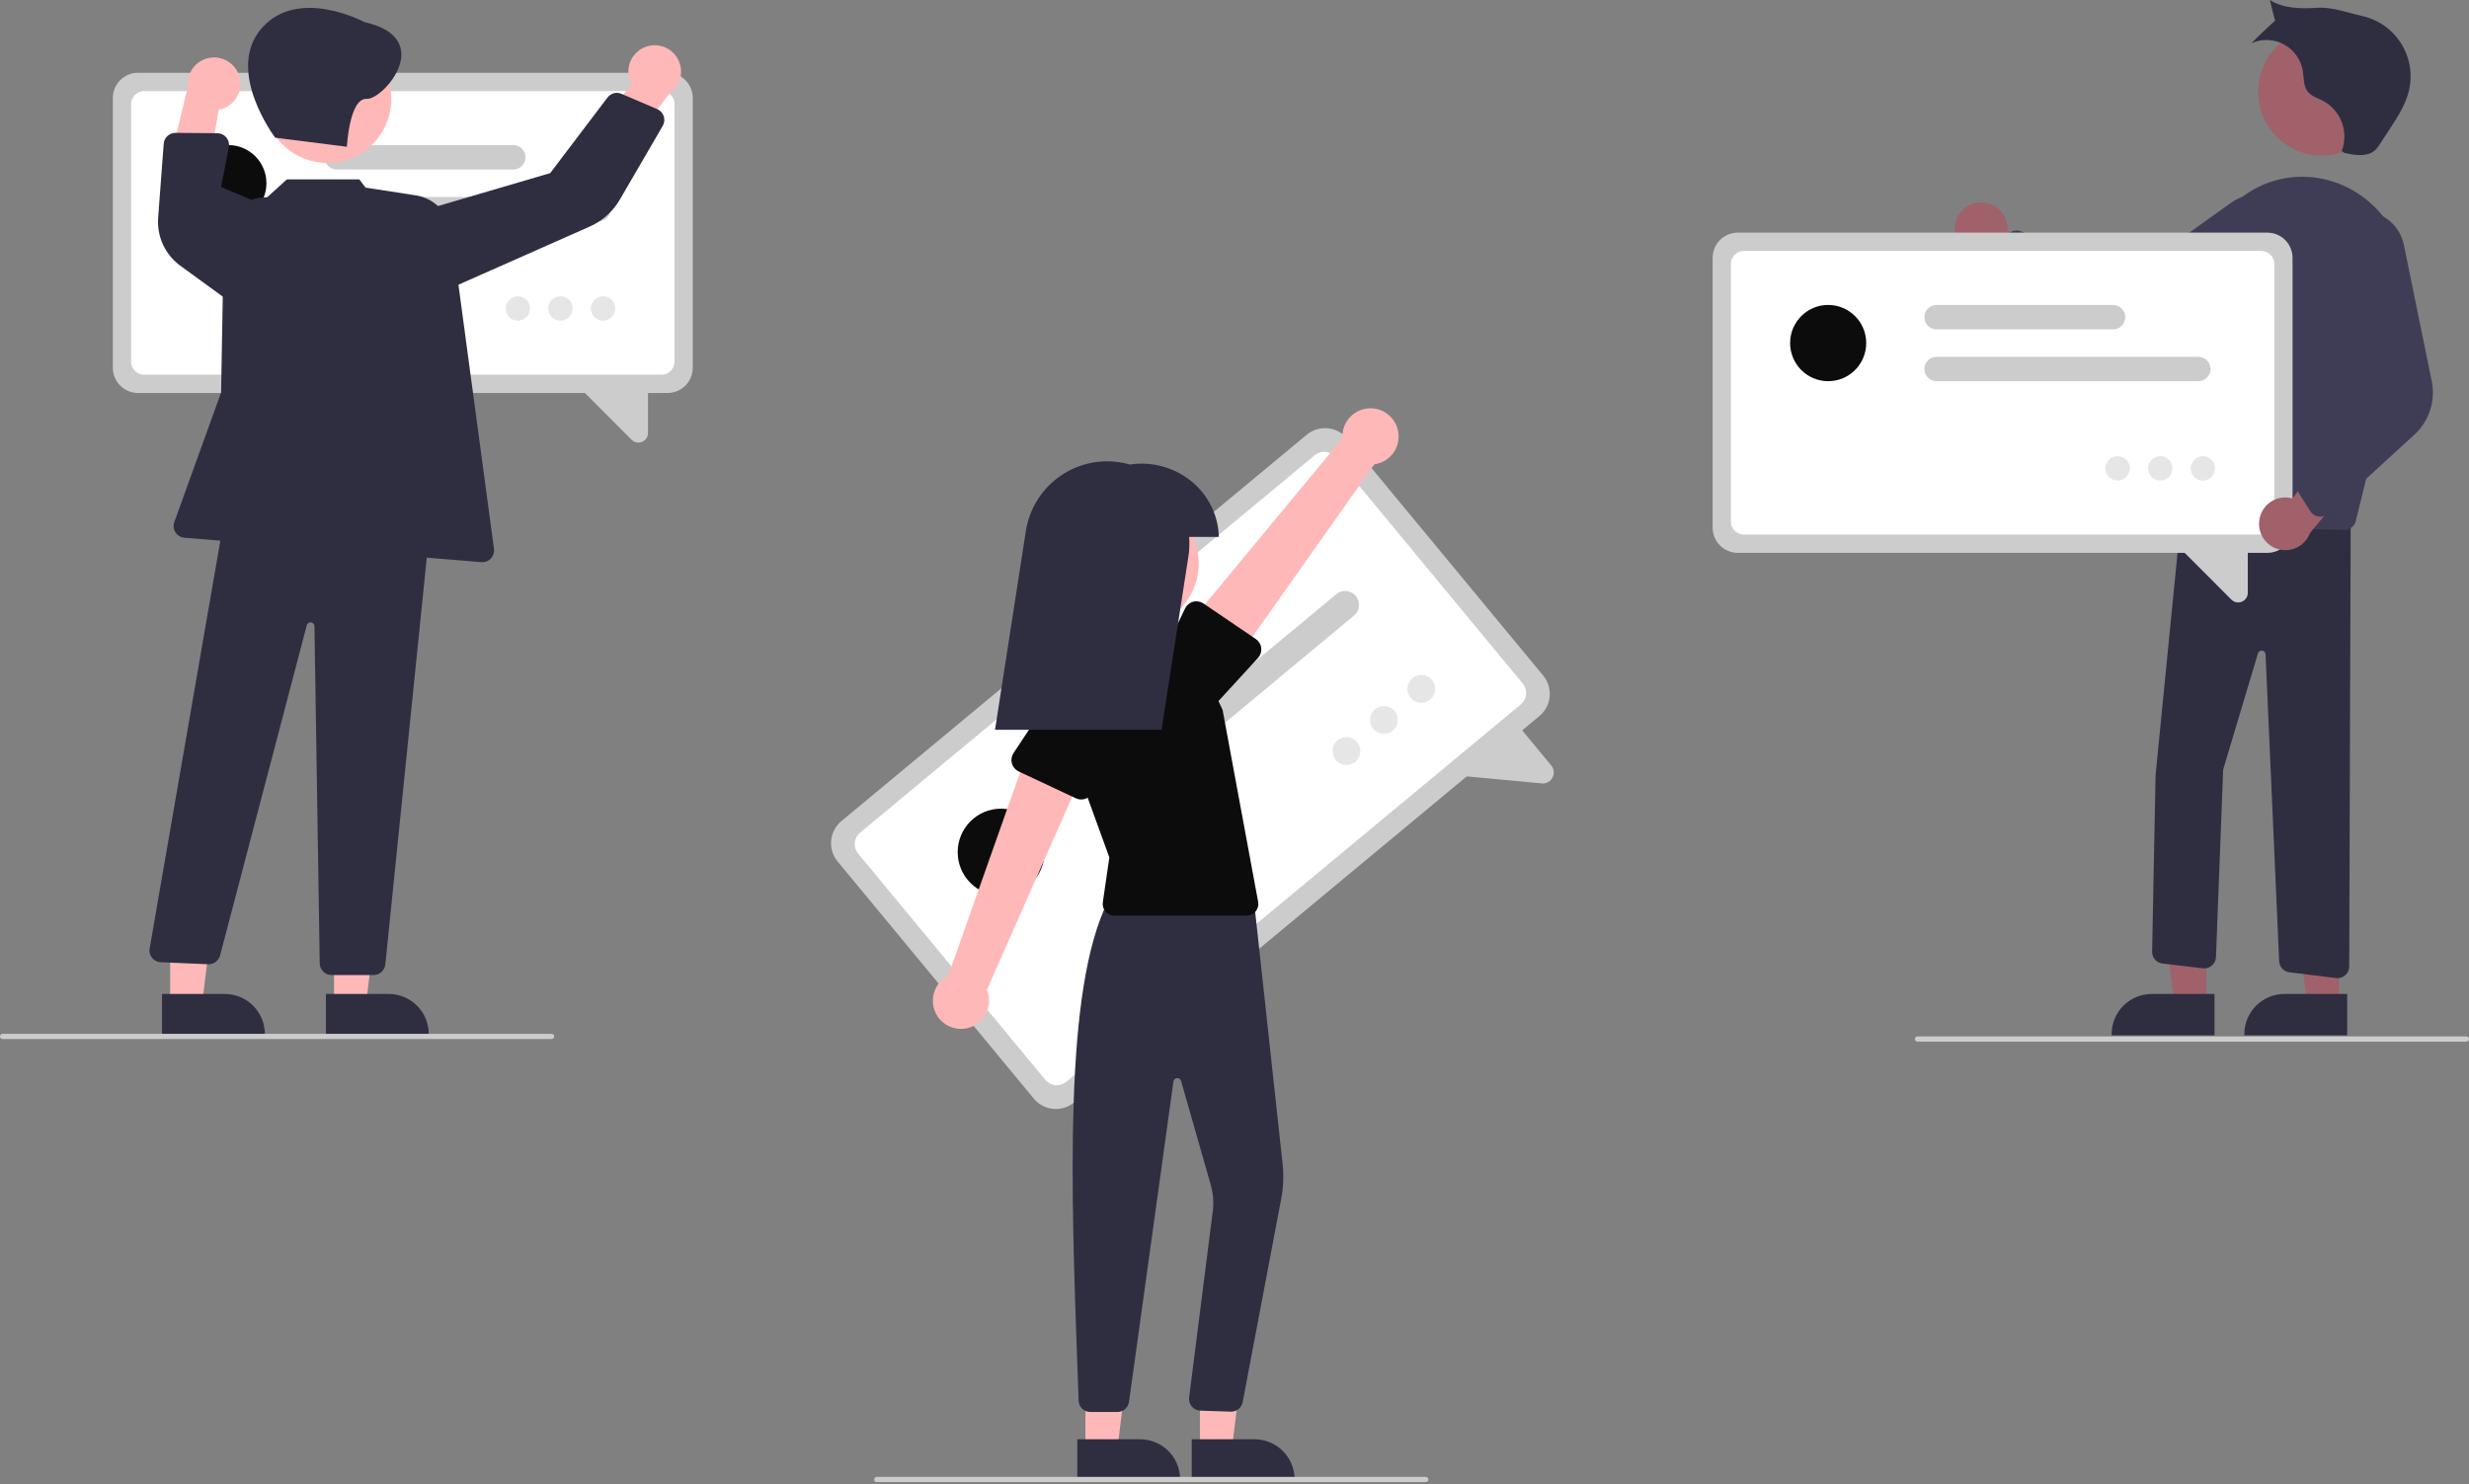 <svg width="800" height="481" viewBox="0 0 800 481" fill="none" xmlns="http://www.w3.org/2000/svg">
<rect x="0" y="0" width="800" height="481" fill="#808080" stroke="none"/>
<g id="undraw_work_chat_re_qes4 1" clip-path="url(#clip0_251_9)">
<path id="Vector" d="M498.81 232.063L348.038 357.279C346.141 358.851 343.699 359.604 341.248 359.375C338.798 359.145 336.538 357.95 334.965 356.053L271.407 279.21C269.839 277.309 269.086 274.862 269.316 272.406C269.545 269.951 270.738 267.686 272.631 266.11L423.403 140.894C425.3 139.322 427.742 138.569 430.193 138.799C432.644 139.028 434.904 140.223 436.477 142.12L500.034 218.963C501.603 220.864 502.355 223.311 502.125 225.767C501.896 228.222 500.704 230.487 498.81 232.063Z" fill="#CCCCCC"/>
<path id="Vector_2" d="M492.768 228.293L345.462 350.63C344.485 351.44 343.227 351.828 341.964 351.71C340.702 351.591 339.538 350.976 338.727 349.998L278.043 276.629C277.234 275.65 276.847 274.389 276.965 273.124C277.083 271.859 277.698 270.692 278.673 269.88L425.979 147.543C426.956 146.733 428.214 146.345 429.477 146.463C430.739 146.582 431.904 147.197 432.714 148.175L493.399 221.544C494.207 222.523 494.594 223.784 494.476 225.049C494.358 226.314 493.744 227.481 492.768 228.293Z" fill="white"/>
<path id="Vector_3" d="M499.559 253.902L469.262 251.06L490.946 233.958L502.628 248.082C503.083 248.621 503.366 249.285 503.438 249.987C503.51 250.69 503.37 251.398 503.034 252.019C502.814 252.44 502.512 252.814 502.147 253.119C501.789 253.415 501.376 253.636 500.932 253.77C500.487 253.905 500.021 253.949 499.559 253.902Z" fill="#CCCCCC"/>
<path id="Vector_4" d="M438.717 199.523L364.198 261.411C363.742 261.789 363.217 262.074 362.653 262.249C362.088 262.423 361.494 262.485 360.905 262.43C360.317 262.374 359.745 262.203 359.222 261.927C358.699 261.65 358.236 261.273 357.859 260.817C357.482 260.361 357.198 259.835 357.023 259.269C356.849 258.703 356.788 258.108 356.843 257.518C356.898 256.928 357.068 256.355 357.345 255.831C357.621 255.307 357.997 254.843 358.452 254.465L432.972 192.577C433.427 192.199 433.952 191.914 434.517 191.74C435.082 191.565 435.675 191.504 436.264 191.559C436.853 191.614 437.425 191.785 437.947 192.061C438.47 192.338 438.933 192.715 439.31 193.171C439.688 193.628 439.972 194.154 440.146 194.72C440.32 195.286 440.382 195.881 440.327 196.47C440.271 197.06 440.101 197.633 439.825 198.157C439.549 198.681 439.172 199.145 438.717 199.523Z" fill="#CCCCCC"/>
<path id="Vector_5" d="M402.246 204.912L351.989 246.651C351.069 247.414 349.885 247.78 348.696 247.669C347.508 247.557 346.412 246.977 345.65 246.056C344.888 245.135 344.523 243.948 344.634 242.757C344.745 241.566 345.324 240.468 346.243 239.704L396.501 197.966C397.42 197.202 398.604 196.836 399.793 196.948C400.982 197.059 402.077 197.639 402.839 198.56C403.601 199.481 403.967 200.668 403.855 201.859C403.744 203.05 403.165 204.149 402.246 204.912Z" fill="#CCCCCC"/>
<path id="Vector_6" d="M324.373 290.273C332.142 290.273 338.44 283.962 338.44 276.177C338.44 268.392 332.142 262.08 324.373 262.08C316.603 262.08 310.305 268.392 310.305 276.177C310.305 283.962 316.603 290.273 324.373 290.273Z" fill="#0D0C0C"/>
<path id="Vector_7" d="M436.276 247.92C438.762 247.92 440.778 245.901 440.778 243.409C440.778 240.918 438.762 238.898 436.276 238.898C433.79 238.898 431.774 240.918 431.774 243.409C431.774 245.901 433.79 247.92 436.276 247.92Z" fill="#E6E6E6"/>
<path id="Vector_8" d="M448.407 237.845C450.893 237.845 452.909 235.826 452.909 233.335C452.909 230.843 450.893 228.824 448.407 228.824C445.921 228.824 443.905 230.843 443.905 233.335C443.905 235.826 445.921 237.845 448.407 237.845Z" fill="#E6E6E6"/>
<path id="Vector_9" d="M460.538 227.771C463.024 227.771 465.04 225.751 465.04 223.26C465.04 220.768 463.024 218.749 460.538 218.749C458.052 218.749 456.036 220.768 456.036 223.26C456.036 225.751 458.052 227.771 460.538 227.771Z" fill="#E6E6E6"/>
<path id="Vector_10" d="M388.787 469.842L399.122 469.841L404.038 429.896L388.785 429.897L388.787 469.842Z" fill="#FFB8B8"/>
<path id="Vector_11" d="M386.15 466.461L406.503 466.46H406.504C408.208 466.46 409.894 466.796 411.468 467.449C413.042 468.103 414.472 469.06 415.676 470.267C416.88 471.474 417.836 472.907 418.488 474.483C419.14 476.06 419.475 477.75 419.475 479.457V479.88L386.151 479.881L386.15 466.461Z" fill="#2F2E41"/>
<path id="Vector_12" d="M351.695 469.842L362.03 469.841L366.946 429.896L351.693 429.897L351.695 469.842Z" fill="#FFB8B8"/>
<path id="Vector_13" d="M349.059 466.461L369.412 466.46H369.413C371.116 466.46 372.802 466.796 374.376 467.449C375.95 468.103 377.38 469.06 378.584 470.267C379.789 471.474 380.744 472.907 381.396 474.483C382.048 476.06 382.383 477.75 382.383 479.457V479.88L349.059 479.881L349.059 466.461Z" fill="#2F2E41"/>
<path id="Vector_14" d="M362.066 457.62H362.065L353.276 457.618C352.293 457.621 351.347 457.24 350.639 456.556C349.932 455.872 349.518 454.938 349.487 453.953L349.21 446.249C346.988 384.635 344.691 320.923 358.919 292.287L359.031 292.062L406.137 290.353L415.594 377.284C415.998 380.992 415.85 384.739 415.156 388.404L402.654 454.417C402.485 455.312 402.001 456.116 401.289 456.683C400.578 457.251 399.687 457.543 398.779 457.507L388.907 457.186C388.39 457.166 387.883 457.039 387.416 456.815C386.95 456.591 386.534 456.274 386.194 455.883C385.854 455.492 385.598 455.035 385.441 454.541C385.284 454.047 385.229 453.526 385.281 453.01L393.035 391.955C393.299 389.32 393.061 386.658 392.332 384.113L382.687 350.329C382.608 350.049 382.434 349.806 382.197 349.639C381.959 349.473 381.672 349.393 381.383 349.413C381.093 349.434 380.82 349.553 380.608 349.751C380.396 349.95 380.259 350.215 380.219 350.503L365.823 454.342C365.694 455.249 365.244 456.08 364.554 456.682C363.864 457.284 362.981 457.617 362.066 457.62Z" fill="#2F2E41"/>
<path id="Vector_15" d="M367.7 203.443C379.135 203.443 388.405 194.154 388.405 182.695C388.405 171.237 379.135 161.948 367.7 161.948C356.265 161.948 346.995 171.237 346.995 182.695C346.995 194.154 356.265 203.443 367.7 203.443Z" fill="#FFB8B8"/>
<path id="Vector_16" d="M403.929 296.77H361.085C360.541 296.77 360.003 296.653 359.508 296.426C359.012 296.199 358.572 295.868 358.216 295.455C357.86 295.042 357.596 294.558 357.444 294.034C357.291 293.51 357.253 292.96 357.332 292.42L359.448 277.894L347.019 243.637C345.736 240.101 345.259 236.322 345.624 232.576C345.988 228.831 347.185 225.215 349.126 221.994C351.067 218.773 353.703 216.028 356.84 213.96C359.978 211.893 363.538 210.555 367.258 210.046C372.56 209.305 377.958 210.284 382.664 212.84C387.369 215.396 391.135 219.395 393.409 224.25L396.139 230.071L407.659 292.276C407.76 292.825 407.74 293.389 407.6 293.929C407.459 294.469 407.202 294.971 406.846 295.4C406.49 295.829 406.044 296.174 405.54 296.411C405.036 296.648 404.486 296.77 403.929 296.77Z" fill="#0D0C0C"/>
<path id="Vector_17" d="M313.487 333.208C314.776 332.908 315.985 332.328 317.027 331.509C318.068 330.691 318.918 329.653 319.517 328.47C320.115 327.286 320.447 325.986 320.49 324.66C320.532 323.334 320.284 322.015 319.763 320.795L353.147 245.217L334.049 240.397L307.239 316.204C305.252 317.217 303.706 318.925 302.893 321.005C302.079 323.085 302.055 325.391 302.825 327.487C303.596 329.583 305.106 331.323 307.071 332.377C309.036 333.432 311.319 333.727 313.487 333.208Z" fill="#FFB8B8"/>
<path id="Vector_18" d="M348.628 258.734L330.054 250.022C329.525 249.774 329.056 249.415 328.679 248.969C328.301 248.523 328.024 248.001 327.866 247.438C327.708 246.875 327.673 246.285 327.764 245.707C327.854 245.129 328.068 244.578 328.39 244.09L339.678 227.008C340.96 224.308 343.258 222.227 346.068 221.221C348.879 220.215 351.973 220.367 354.672 221.642C357.371 222.918 359.455 225.214 360.469 228.027C361.482 230.84 361.341 233.94 360.076 236.649L354.239 256.215C354.072 256.775 353.786 257.293 353.401 257.732C353.017 258.172 352.542 258.523 352.009 258.762C351.477 259.001 350.899 259.122 350.315 259.117C349.732 259.112 349.156 258.982 348.628 258.734Z" fill="#0D0C0C"/>
<path id="Vector_19" d="M452.75 138.722C453.153 139.986 453.275 141.323 453.107 142.639C452.939 143.954 452.485 145.217 451.777 146.338C451.069 147.459 450.124 148.411 449.009 149.127C447.894 149.842 446.636 150.304 445.324 150.48L397.637 217.918L383.726 203.949L434.975 142.053C434.826 139.824 435.499 137.618 436.865 135.853C438.231 134.088 440.195 132.887 442.386 132.476C444.577 132.066 446.842 132.475 448.753 133.626C450.663 134.777 452.085 136.59 452.75 138.722Z" fill="#FFB8B8"/>
<path id="Vector_20" d="M408.665 210.002C408.733 210.583 408.675 211.171 408.496 211.728C408.316 212.284 408.019 212.795 407.624 213.225L393.842 228.269C392.168 230.746 389.582 232.457 386.651 233.027C383.72 233.597 380.683 232.979 378.207 231.308C375.73 229.638 374.015 227.051 373.439 224.116C372.862 221.181 373.471 218.136 375.131 215.65L383.993 197.186C384.246 196.659 384.609 196.193 385.058 195.82C385.507 195.446 386.031 195.174 386.595 195.022C387.158 194.869 387.747 194.841 388.323 194.937C388.898 195.034 389.446 195.253 389.93 195.581L406.909 207.106C407.392 207.434 407.8 207.862 408.103 208.362C408.406 208.862 408.597 209.421 408.665 210.002Z" fill="#0D0C0C"/>
<path id="Vector_21" d="M394.904 174.011C394.891 172.134 394.63 170.266 394.129 168.456C390.794 156.105 378.479 148.691 366.121 150.552C363.717 149.861 361.229 149.512 358.729 149.514C352.368 149.515 346.218 151.794 341.387 155.94C336.557 160.086 333.365 165.827 332.389 172.125L322.406 236.52H376.358L385.069 180.325C385.393 178.237 385.469 176.117 385.296 174.011H394.904Z" fill="#2F2E41"/>
<path id="Vector_22" d="M461.96 480.349H284.088C283.865 480.349 283.65 480.26 283.492 480.102C283.334 479.944 283.245 479.729 283.245 479.505C283.245 479.281 283.334 479.066 283.492 478.907C283.65 478.749 283.865 478.66 284.088 478.66H461.96C462.183 478.66 462.398 478.749 462.556 478.907C462.714 479.066 462.803 479.281 462.803 479.505C462.803 479.729 462.714 479.944 462.556 480.102C462.398 480.26 462.183 480.349 461.96 480.349Z" fill="#CCCCCC"/>
<path id="Vector_23" d="M641.155 65.607C642.389 65.488 643.633 65.641 644.801 66.057C645.969 66.472 647.032 67.139 647.915 68.01C648.798 68.881 649.48 69.936 649.912 71.1C650.344 72.264 650.516 73.508 650.416 74.746L677.988 86.906L664.836 95.413L640.67 82.561C638.606 82.256 636.725 81.202 635.385 79.6C634.045 77.997 633.337 75.958 633.397 73.868C633.457 71.778 634.28 69.783 635.71 68.26C637.139 66.738 639.077 65.794 641.155 65.607Z" fill="#A0616A"/>
<path id="Vector_24" d="M752.373 50.438C763.808 50.438 773.078 41.15 773.078 29.691C773.078 18.233 763.808 8.944 752.373 8.944C740.938 8.944 731.668 18.233 731.668 29.691C731.668 41.15 740.938 50.438 752.373 50.438Z" fill="#A0616A"/>
<path id="Vector_25" d="M714.9 325.523L704.565 325.522L699.648 285.577L714.902 285.578L714.9 325.523Z" fill="#A0616A"/>
<path id="Vector_26" d="M717.536 335.561L684.212 335.56V335.137C684.212 333.431 684.547 331.741 685.199 330.164C685.851 328.587 686.806 327.154 688.011 325.947C689.215 324.74 690.645 323.783 692.219 323.13C693.793 322.477 695.479 322.14 697.183 322.14L717.536 322.141L717.536 335.561Z" fill="#2F2E41"/>
<path id="Vector_27" d="M757.892 325.523L747.557 325.522L742.641 285.577L757.894 285.578L757.892 325.523Z" fill="#A0616A"/>
<path id="Vector_28" d="M760.528 335.561L727.204 335.56V335.137C727.204 333.431 727.54 331.741 728.191 330.164C728.843 328.587 729.799 327.154 731.003 325.947C732.208 324.74 733.637 323.783 735.211 323.13C736.785 322.477 738.471 322.14 740.175 322.14L760.529 322.141L760.528 335.561Z" fill="#2F2E41"/>
<path id="Vector_29" d="M757.402 317.015C757.248 317.014 757.093 317.005 756.94 316.986L741.812 315.12C740.925 315.012 740.106 314.594 739.498 313.939C738.889 313.284 738.531 312.435 738.487 311.542L734.078 212.065C734.063 211.783 733.954 211.514 733.769 211.301C733.584 211.088 733.333 210.943 733.056 210.889C732.779 210.835 732.492 210.876 732.241 211.004C731.99 211.133 731.788 211.342 731.669 211.598L720.344 249.428L718.012 310.193C717.992 310.717 717.864 311.232 717.636 311.704C717.408 312.175 717.085 312.595 716.687 312.936C716.29 313.277 715.826 313.531 715.325 313.684C714.824 313.836 714.298 313.883 713.778 313.821L700.677 312.276C699.741 312.169 698.878 311.714 698.258 311.002C697.639 310.29 697.307 309.372 697.328 308.427L698.44 251.228L707.316 161.442L707.713 161.457L761.683 163.541L761.196 313.226C761.193 314.232 760.792 315.195 760.08 315.906C759.369 316.616 758.406 317.014 757.402 317.015Z" fill="#2F2E41"/>
<path id="Vector_30" d="M759.638 171.746C759.605 171.746 759.572 171.746 759.539 171.745L705.183 170.318C704.651 170.304 704.127 170.178 703.646 169.947C703.165 169.717 702.738 169.388 702.393 168.981C702.048 168.574 701.792 168.099 701.642 167.586C701.492 167.074 701.452 166.535 701.524 166.006L711.969 88.975C712.621 83.774 714.36 78.769 717.074 74.287C719.787 69.805 723.414 65.948 727.716 62.965C731.5 60.355 735.799 58.586 740.322 57.778C744.845 56.969 749.488 57.141 753.94 58.279C772.912 63.097 784.294 83.511 779.312 103.786L763.322 168.854C763.115 169.677 762.641 170.409 761.974 170.932C761.307 171.456 760.485 171.742 759.638 171.746Z" fill="#3F3D56"/>
<path id="Vector_31" d="M688.329 110.577C684.747 110.581 681.242 109.538 678.243 107.574L646.545 86.735C646.081 86.43 645.689 86.027 645.398 85.554C645.106 85.081 644.922 84.549 644.858 83.997C644.793 83.445 644.851 82.885 645.026 82.357C645.201 81.83 645.49 81.347 645.871 80.943L650.647 75.891C651.167 75.338 651.842 74.954 652.584 74.79C653.325 74.626 654.099 74.69 654.804 74.973L690.211 89.102L723.011 65.63C724.544 64.533 726.289 63.767 728.133 63.379C729.978 62.992 731.883 62.993 733.727 63.382C735.571 63.77 737.315 64.538 738.848 65.637C740.381 66.736 741.669 68.141 742.632 69.765C743.595 71.388 744.21 73.195 744.441 75.069C744.671 76.943 744.51 78.845 743.969 80.654C743.428 82.463 742.518 84.139 741.297 85.578C740.076 87.016 738.57 88.185 736.875 89.01L696.337 108.741C693.841 109.952 691.102 110.58 688.329 110.577Z" fill="#3F3D56"/>
<path id="Vector_32" d="M759.547 49.532C763.079 50.368 767.34 51.009 769.865 48.396C770.312 47.903 770.711 47.368 771.058 46.8L774.359 41.75C776.887 37.883 779.46 33.914 780.53 29.416C781.145 26.831 781.241 24.15 780.813 21.528C780.385 18.906 779.442 16.396 778.037 14.142C776.633 11.889 774.795 9.937 772.632 8.401C770.468 6.865 768.022 5.775 765.434 5.195C760.507 4.089 755.684 2.187 750.647 2.534C745.609 2.881 739.701 2.767 735.473 -2.67029e-05C735.736 1.234 737.161 6.685 737.161 6.685C737.161 6.685 730.803 12.529 729.528 13.986C731.197 13.245 733.014 12.897 734.838 12.969C736.662 13.04 738.445 13.53 740.051 14.401C741.657 15.272 743.042 16.499 744.1 17.99C745.158 19.481 745.861 21.195 746.155 23C746.516 25.218 746.304 27.678 747.619 29.499C748.87 31.23 751.113 31.837 752.998 32.837C755.717 34.388 757.792 36.862 758.85 39.812C759.909 42.762 759.88 45.993 758.77 48.924L759.547 49.532Z" fill="#2F2E41"/>
<path id="Vector_33" d="M734.688 179.177H563.063C560.906 179.174 558.837 178.314 557.312 176.786C555.786 175.257 554.928 173.184 554.926 171.022V83.552C554.928 81.391 555.786 79.318 557.312 77.789C558.837 76.261 560.906 75.401 563.063 75.398H734.688C736.845 75.401 738.913 76.261 740.439 77.789C741.964 79.318 742.823 81.391 742.825 83.552V171.023C742.823 173.184 741.964 175.257 740.439 176.786C738.913 178.314 736.845 179.174 734.688 179.177Z" fill="#CCCCCC"/>
<path id="Vector_34" d="M732.715 173.246H565.036C563.924 173.245 562.859 172.802 562.073 172.015C561.287 171.227 560.845 170.159 560.844 169.046V85.529C560.845 84.415 561.287 83.348 562.073 82.56C562.859 81.773 563.924 81.33 565.036 81.329H732.715C733.826 81.33 734.892 81.773 735.678 82.56C736.463 83.348 736.906 84.415 736.907 85.529V169.046C736.906 170.159 736.463 171.227 735.678 172.015C734.892 172.802 733.826 173.245 732.715 173.246Z" fill="white"/>
<path id="Vector_35" d="M723.005 194.332L704.146 175.436L728.324 176.048V192.125C728.33 192.744 728.15 193.35 727.807 193.865C727.464 194.38 726.973 194.778 726.4 195.009C726.016 195.17 725.604 195.254 725.188 195.255C724.781 195.253 724.379 195.171 724.004 195.013C723.629 194.855 723.29 194.623 723.005 194.332Z" fill="#CCCCCC"/>
<path id="Vector_36" d="M712.299 123.542H627.473C626.426 123.542 625.423 123.126 624.683 122.384C623.943 121.643 623.527 120.637 623.527 119.589C623.527 118.54 623.943 117.535 624.683 116.793C625.423 116.052 626.426 115.635 627.473 115.635H712.299C713.345 115.635 714.349 116.052 715.088 116.793C715.828 117.535 716.244 118.54 716.244 119.589C716.244 120.637 715.828 121.643 715.088 122.384C714.349 123.126 713.345 123.542 712.299 123.542Z" fill="#CCCCCC"/>
<path id="Vector_37" d="M684.681 106.74H627.473C626.954 106.741 626.44 106.639 625.961 106.441C625.482 106.242 625.046 105.951 624.679 105.584C624.312 105.217 624.021 104.781 623.822 104.301C623.624 103.821 623.521 103.306 623.521 102.787C623.521 102.267 623.624 101.752 623.822 101.272C624.021 100.792 624.312 100.356 624.679 99.989C625.046 99.622 625.482 99.331 625.961 99.132C626.44 98.934 626.954 98.832 627.473 98.833H684.681C685.727 98.833 686.731 99.25 687.471 99.991C688.21 100.733 688.626 101.738 688.626 102.787C688.626 103.835 688.21 104.841 687.471 105.582C686.731 106.324 685.727 106.74 684.681 106.74Z" fill="#CCCCCC"/>
<path id="Vector_38" d="M592.359 123.542C599.168 123.542 604.688 118.011 604.688 111.188C604.688 104.365 599.168 98.833 592.359 98.833C585.549 98.833 580.029 104.365 580.029 111.188C580.029 118.011 585.549 123.542 592.359 123.542Z" fill="#0D0C0C"/>
<path id="Vector_39" d="M686.158 155.742C688.337 155.742 690.104 153.972 690.104 151.788C690.104 149.605 688.337 147.835 686.158 147.835C683.979 147.835 682.213 149.605 682.213 151.788C682.213 153.972 683.979 155.742 686.158 155.742Z" fill="#E6E6E6"/>
<path id="Vector_40" d="M699.967 155.742C702.146 155.742 703.912 153.972 703.912 151.788C703.912 149.605 702.146 147.835 699.967 147.835C697.788 147.835 696.021 149.605 696.021 151.788C696.021 153.972 697.788 155.742 699.967 155.742Z" fill="#E6E6E6"/>
<path id="Vector_41" d="M713.775 155.742C715.954 155.742 717.721 153.972 717.721 151.788C717.721 149.605 715.954 147.835 713.775 147.835C711.597 147.835 709.83 149.605 709.83 151.788C709.83 153.972 711.597 155.742 713.775 155.742Z" fill="#E6E6E6"/>
<path id="Vector_42" d="M732.03 168.774C732.166 167.54 732.571 166.351 733.215 165.29C733.86 164.23 734.729 163.323 735.76 162.636C736.792 161.948 737.962 161.495 739.187 161.309C740.413 161.124 741.664 161.209 742.852 161.561L760.373 137.005L765.991 151.646L748.492 172.72C747.771 174.682 746.357 176.31 744.518 177.297C742.678 178.284 740.541 178.561 738.512 178.074C736.483 177.588 734.702 176.373 733.507 174.659C732.313 172.945 731.787 170.851 732.03 168.774Z" fill="#A0616A"/>
<path id="Vector_43" d="M752.099 167.449C751.823 167.472 751.546 167.465 751.272 167.429C750.722 167.355 750.195 167.161 749.728 166.86C749.261 166.559 748.866 166.159 748.57 165.688L744.867 159.802C744.46 159.16 744.256 158.409 744.281 157.648C744.307 156.887 744.56 156.152 745.009 155.538L767.435 124.661L752.859 87.007C751.557 83.694 751.606 80.001 752.996 76.724C754.385 73.447 757.004 70.848 760.288 69.488C762.144 68.708 764.149 68.35 766.159 68.439C768.169 68.529 770.135 69.063 771.914 70.005C773.693 70.946 775.242 72.271 776.45 73.884C777.657 75.497 778.492 77.358 778.896 79.334L787.939 123.574C788.568 126.694 788.383 129.924 787.401 132.951C786.419 135.978 784.673 138.7 782.333 140.852L754.337 166.469C753.72 167.035 752.933 167.38 752.099 167.449Z" fill="#3F3D56"/>
<path id="Vector_44" d="M799.157 337.593H621.285C621.062 337.593 620.847 337.504 620.689 337.345C620.531 337.187 620.442 336.972 620.442 336.748C620.442 336.524 620.531 336.309 620.689 336.151C620.847 335.992 621.062 335.903 621.285 335.903H799.157C799.38 335.903 799.595 335.992 799.753 336.151C799.911 336.309 800 336.524 800 336.748C800 336.972 799.911 337.187 799.753 337.345C799.595 337.504 799.38 337.593 799.157 337.593Z" fill="#CCCCCC"/>
<path id="Vector_45" d="M216.326 127.363H44.702C42.544 127.36 40.476 126.501 38.95 124.972C37.425 123.443 36.567 121.371 36.565 119.209V31.739C36.567 29.577 37.425 27.504 38.95 25.976C40.476 24.447 42.544 23.587 44.702 23.585H216.326C218.484 23.587 220.552 24.447 222.078 25.976C223.603 27.505 224.461 29.577 224.464 31.739V119.209C224.461 121.371 223.603 123.443 222.078 124.972C220.552 126.501 218.484 127.36 216.326 127.363Z" fill="#CCCCCC"/>
<path id="Vector_46" d="M214.354 121.433H46.675C45.564 121.432 44.498 120.989 43.713 120.201C42.927 119.414 42.485 118.346 42.483 117.232V33.716C42.485 32.602 42.927 31.534 43.713 30.747C44.498 29.959 45.564 29.516 46.675 29.515H214.354C215.466 29.516 216.531 29.959 217.317 30.747C218.103 31.534 218.545 32.602 218.546 33.716V117.232C218.545 118.346 218.103 119.414 217.317 120.201C216.531 120.989 215.466 121.432 214.354 121.433Z" fill="white"/>
<path id="Vector_47" d="M204.643 142.519L185.785 123.622L209.962 124.235V140.311C209.969 140.93 209.789 141.537 209.445 142.051C209.102 142.566 208.612 142.965 208.039 143.196C207.655 143.357 207.243 143.44 206.827 143.441C206.42 143.44 206.017 143.358 205.643 143.199C205.268 143.041 204.928 142.81 204.643 142.519Z" fill="#CCCCCC"/>
<path id="Vector_48" d="M193.938 71.729H109.112C108.066 71.729 107.062 71.312 106.323 70.571C105.583 69.829 105.167 68.824 105.167 67.775C105.167 66.727 105.583 65.721 106.323 64.98C107.062 64.238 108.066 63.822 109.112 63.822H193.938C194.985 63.822 195.988 64.238 196.728 64.98C197.468 65.721 197.884 66.727 197.884 67.775C197.884 68.824 197.468 69.829 196.728 70.571C195.988 71.312 194.985 71.729 193.938 71.729Z" fill="#CCCCCC"/>
<path id="Vector_49" d="M166.321 54.926H109.112C108.066 54.926 107.062 54.51 106.323 53.769C105.583 53.027 105.167 52.022 105.167 50.973C105.167 49.925 105.583 48.919 106.323 48.178C107.062 47.436 108.066 47.02 109.112 47.02H166.321C167.367 47.02 168.37 47.436 169.11 48.178C169.85 48.919 170.266 49.925 170.266 50.973C170.266 52.022 169.85 53.027 169.11 53.769C168.37 54.51 167.367 54.926 166.321 54.926Z" fill="#CCCCCC"/>
<path id="Vector_50" d="M73.998 71.729C80.808 71.729 86.328 66.197 86.328 59.374C86.328 52.551 80.808 47.02 73.998 47.02C67.189 47.02 61.669 52.551 61.669 59.374C61.669 66.197 67.189 71.729 73.998 71.729Z" fill="#0D0C0C"/>
<path id="Vector_51" d="M167.797 103.928C169.976 103.928 171.742 102.158 171.742 99.975C171.742 97.791 169.976 96.021 167.797 96.021C165.618 96.021 163.852 97.791 163.852 99.975C163.852 102.158 165.618 103.928 167.797 103.928Z" fill="#E6E6E6"/>
<path id="Vector_52" d="M181.607 103.928C183.786 103.928 185.552 102.158 185.552 99.975C185.552 97.791 183.786 96.021 181.607 96.021C179.428 96.021 177.661 97.791 177.661 99.975C177.661 102.158 179.428 103.928 181.607 103.928Z" fill="#E6E6E6"/>
<path id="Vector_53" d="M195.415 103.928C197.594 103.928 199.361 102.158 199.361 99.975C199.361 97.791 197.594 96.021 195.415 96.021C193.236 96.021 191.47 97.791 191.47 99.975C191.47 102.158 193.236 103.928 195.415 103.928Z" fill="#E6E6E6"/>
<path id="Vector_54" d="M209.209 15.181C208.043 15.601 206.983 16.273 206.104 17.148C205.225 18.024 204.548 19.082 204.122 20.248C203.695 21.413 203.528 22.659 203.634 23.896C203.739 25.134 204.114 26.333 204.732 27.409L184.989 50.208L200.508 52.268L216.877 30.302C218.613 29.142 219.863 27.384 220.392 25.361C220.921 23.339 220.691 21.192 219.745 19.328C218.8 17.465 217.206 16.013 215.264 15.248C213.322 14.484 211.167 14.46 209.209 15.181Z" fill="#FFB8B8"/>
<path id="Vector_55" d="M77.385 24.308C77.806 25.476 77.967 26.723 77.855 27.959C77.744 29.196 77.363 30.393 76.74 31.466C76.116 32.54 75.266 33.463 74.248 34.172C73.23 34.88 72.07 35.356 70.848 35.566L65.935 65.348L54.447 54.692L60.874 28.045C60.657 25.965 61.21 23.878 62.426 22.18C63.642 20.481 65.438 19.288 67.473 18.828C69.508 18.367 71.642 18.671 73.468 19.681C75.295 20.691 76.689 22.337 77.385 24.308Z" fill="#FFB8B8"/>
<path id="Vector_56" d="M108.239 325.523L118.574 325.522L123.49 285.577L108.237 285.578L108.239 325.523Z" fill="#FFB8B8"/>
<path id="Vector_57" d="M105.604 322.141L125.957 322.14H125.957C127.661 322.14 129.347 322.477 130.921 323.13C132.495 323.783 133.925 324.74 135.129 325.947C136.334 327.154 137.289 328.587 137.941 330.164C138.593 331.741 138.928 333.431 138.928 335.137V335.56L105.604 335.561L105.604 322.141Z" fill="#2F2E41"/>
<path id="Vector_58" d="M55.131 325.523L65.466 325.522L70.382 285.577L55.129 285.578L55.131 325.523Z" fill="#FFB8B8"/>
<path id="Vector_59" d="M52.494 322.141L72.847 322.14H72.848C74.551 322.14 76.238 322.477 77.812 323.13C79.385 323.783 80.815 324.74 82.02 325.947C83.224 327.154 84.18 328.587 84.831 330.164C85.483 331.741 85.819 333.431 85.819 335.137V335.56L52.495 335.561L52.494 322.141Z" fill="#2F2E41"/>
<path id="Vector_60" d="M106.082 52.801C117.517 52.801 126.786 43.513 126.786 32.054C126.786 20.596 117.517 11.307 106.082 11.307C94.647 11.307 85.377 20.596 85.377 32.054C85.377 43.513 94.647 52.801 106.082 52.801Z" fill="#FFB8B8"/>
<path id="Vector_61" d="M103.6 312.253L101.888 202.941C101.884 202.632 101.767 202.336 101.559 202.107C101.352 201.878 101.068 201.733 100.762 201.7C100.455 201.666 100.147 201.746 99.895 201.924C99.643 202.102 99.465 202.367 99.394 202.667L71.33 309.588C71.118 310.444 70.621 311.201 69.919 311.733C69.218 312.264 68.355 312.539 67.476 312.51L52.058 311.849C51.534 311.827 51.02 311.695 50.549 311.464C50.078 311.232 49.66 310.905 49.322 310.503C48.983 310.102 48.732 309.634 48.583 309.13C48.434 308.626 48.391 308.096 48.457 307.575L72.27 170.175L72.319 169.787L138.647 172.932L139.08 172.951L124.857 312.481C124.782 313.436 124.352 314.329 123.651 314.98C122.95 315.632 122.03 315.996 121.074 316H107.393C106.398 315.996 105.443 315.602 104.734 314.901C104.025 314.201 103.618 313.25 103.6 312.253Z" fill="#2F2E41"/>
<path id="Vector_62" d="M155.988 182.191L59.737 174.276C59.156 174.229 58.594 174.047 58.094 173.747C57.594 173.446 57.171 173.034 56.856 172.542C56.541 172.051 56.343 171.493 56.278 170.913C56.212 170.333 56.282 169.745 56.48 169.196L71.638 127.203L72.51 77.363C72.541 75.553 72.931 73.768 73.657 72.111C74.382 70.454 75.429 68.958 76.736 67.709C78.043 66.46 79.584 65.484 81.271 64.837C82.957 64.19 84.755 63.885 86.56 63.94L92.961 58.126H116.413L118.455 60.808L134.773 63.321C137.679 63.781 140.361 65.165 142.422 67.269C144.484 69.373 145.815 72.085 146.221 75.006L160.058 177.896C160.13 178.433 160.086 178.979 159.931 179.497C159.775 180.016 159.511 180.495 159.155 180.903C158.8 181.311 158.361 181.638 157.87 181.863C157.378 182.087 156.844 182.204 156.303 182.204C156.199 182.204 156.093 182.2 155.988 182.191Z" fill="#2F2E41"/>
<path id="Vector_63" d="M137.234 68.152L178.274 56.104L196.848 31.6C197.359 30.925 198.081 30.441 198.898 30.224C199.716 30.008 200.582 30.071 201.36 30.404L212.956 35.371C213.451 35.583 213.894 35.897 214.258 36.294C214.622 36.691 214.898 37.16 215.067 37.672C215.235 38.183 215.294 38.725 215.238 39.261C215.182 39.797 215.013 40.315 214.743 40.78L200.862 64.648C198.602 68.552 195.162 71.636 191.038 73.452L142.767 94.834L137.234 68.152Z" fill="#2F2E41"/>
<path id="Vector_64" d="M58.498 86.176C56.046 84.406 54.09 82.032 52.819 79.283C51.549 76.535 51.007 73.505 51.245 70.485L53.046 46.573C53.121 45.618 53.551 44.726 54.252 44.075C54.953 43.424 55.873 43.061 56.829 43.058H56.863L70.462 43.18C71.019 43.185 71.568 43.313 72.07 43.554C72.572 43.796 73.015 44.146 73.367 44.578C73.72 45.011 73.972 45.516 74.108 46.058C74.243 46.599 74.258 47.164 74.151 47.712L71.627 60.612L89.634 68.236L74.471 97.795L58.498 86.176Z" fill="#2F2E41"/>
<path id="Vector_65" d="M118.127 7.177C118.127 7.177 96.475 -4.506 84.673 9.282C72.871 23.07 89.169 44.631 89.169 44.631L112.392 47.566C112.392 47.566 113.235 31.748 118.764 32.055C124.293 32.362 141.465 12.401 118.127 7.177Z" fill="#2F2E41"/>
<path id="Vector_66" d="M178.714 336.748H0.843C0.619 336.748 0.405 336.659 0.247 336.5C0.089 336.342 0 336.127 0 335.903C0 335.679 0.089 335.464 0.247 335.306C0.405 335.147 0.619 335.058 0.843 335.058H178.714C178.938 335.058 179.152 335.147 179.311 335.306C179.469 335.464 179.557 335.679 179.557 335.903C179.557 336.127 179.469 336.342 179.311 336.5C179.152 336.659 178.938 336.748 178.714 336.748Z" fill="#CCCCCC"/>
</g>
<defs>
<clipPath id="clip0_251_9">
<rect width="800" height="480.349" fill="white"/>
</clipPath>
</defs>
</svg>
